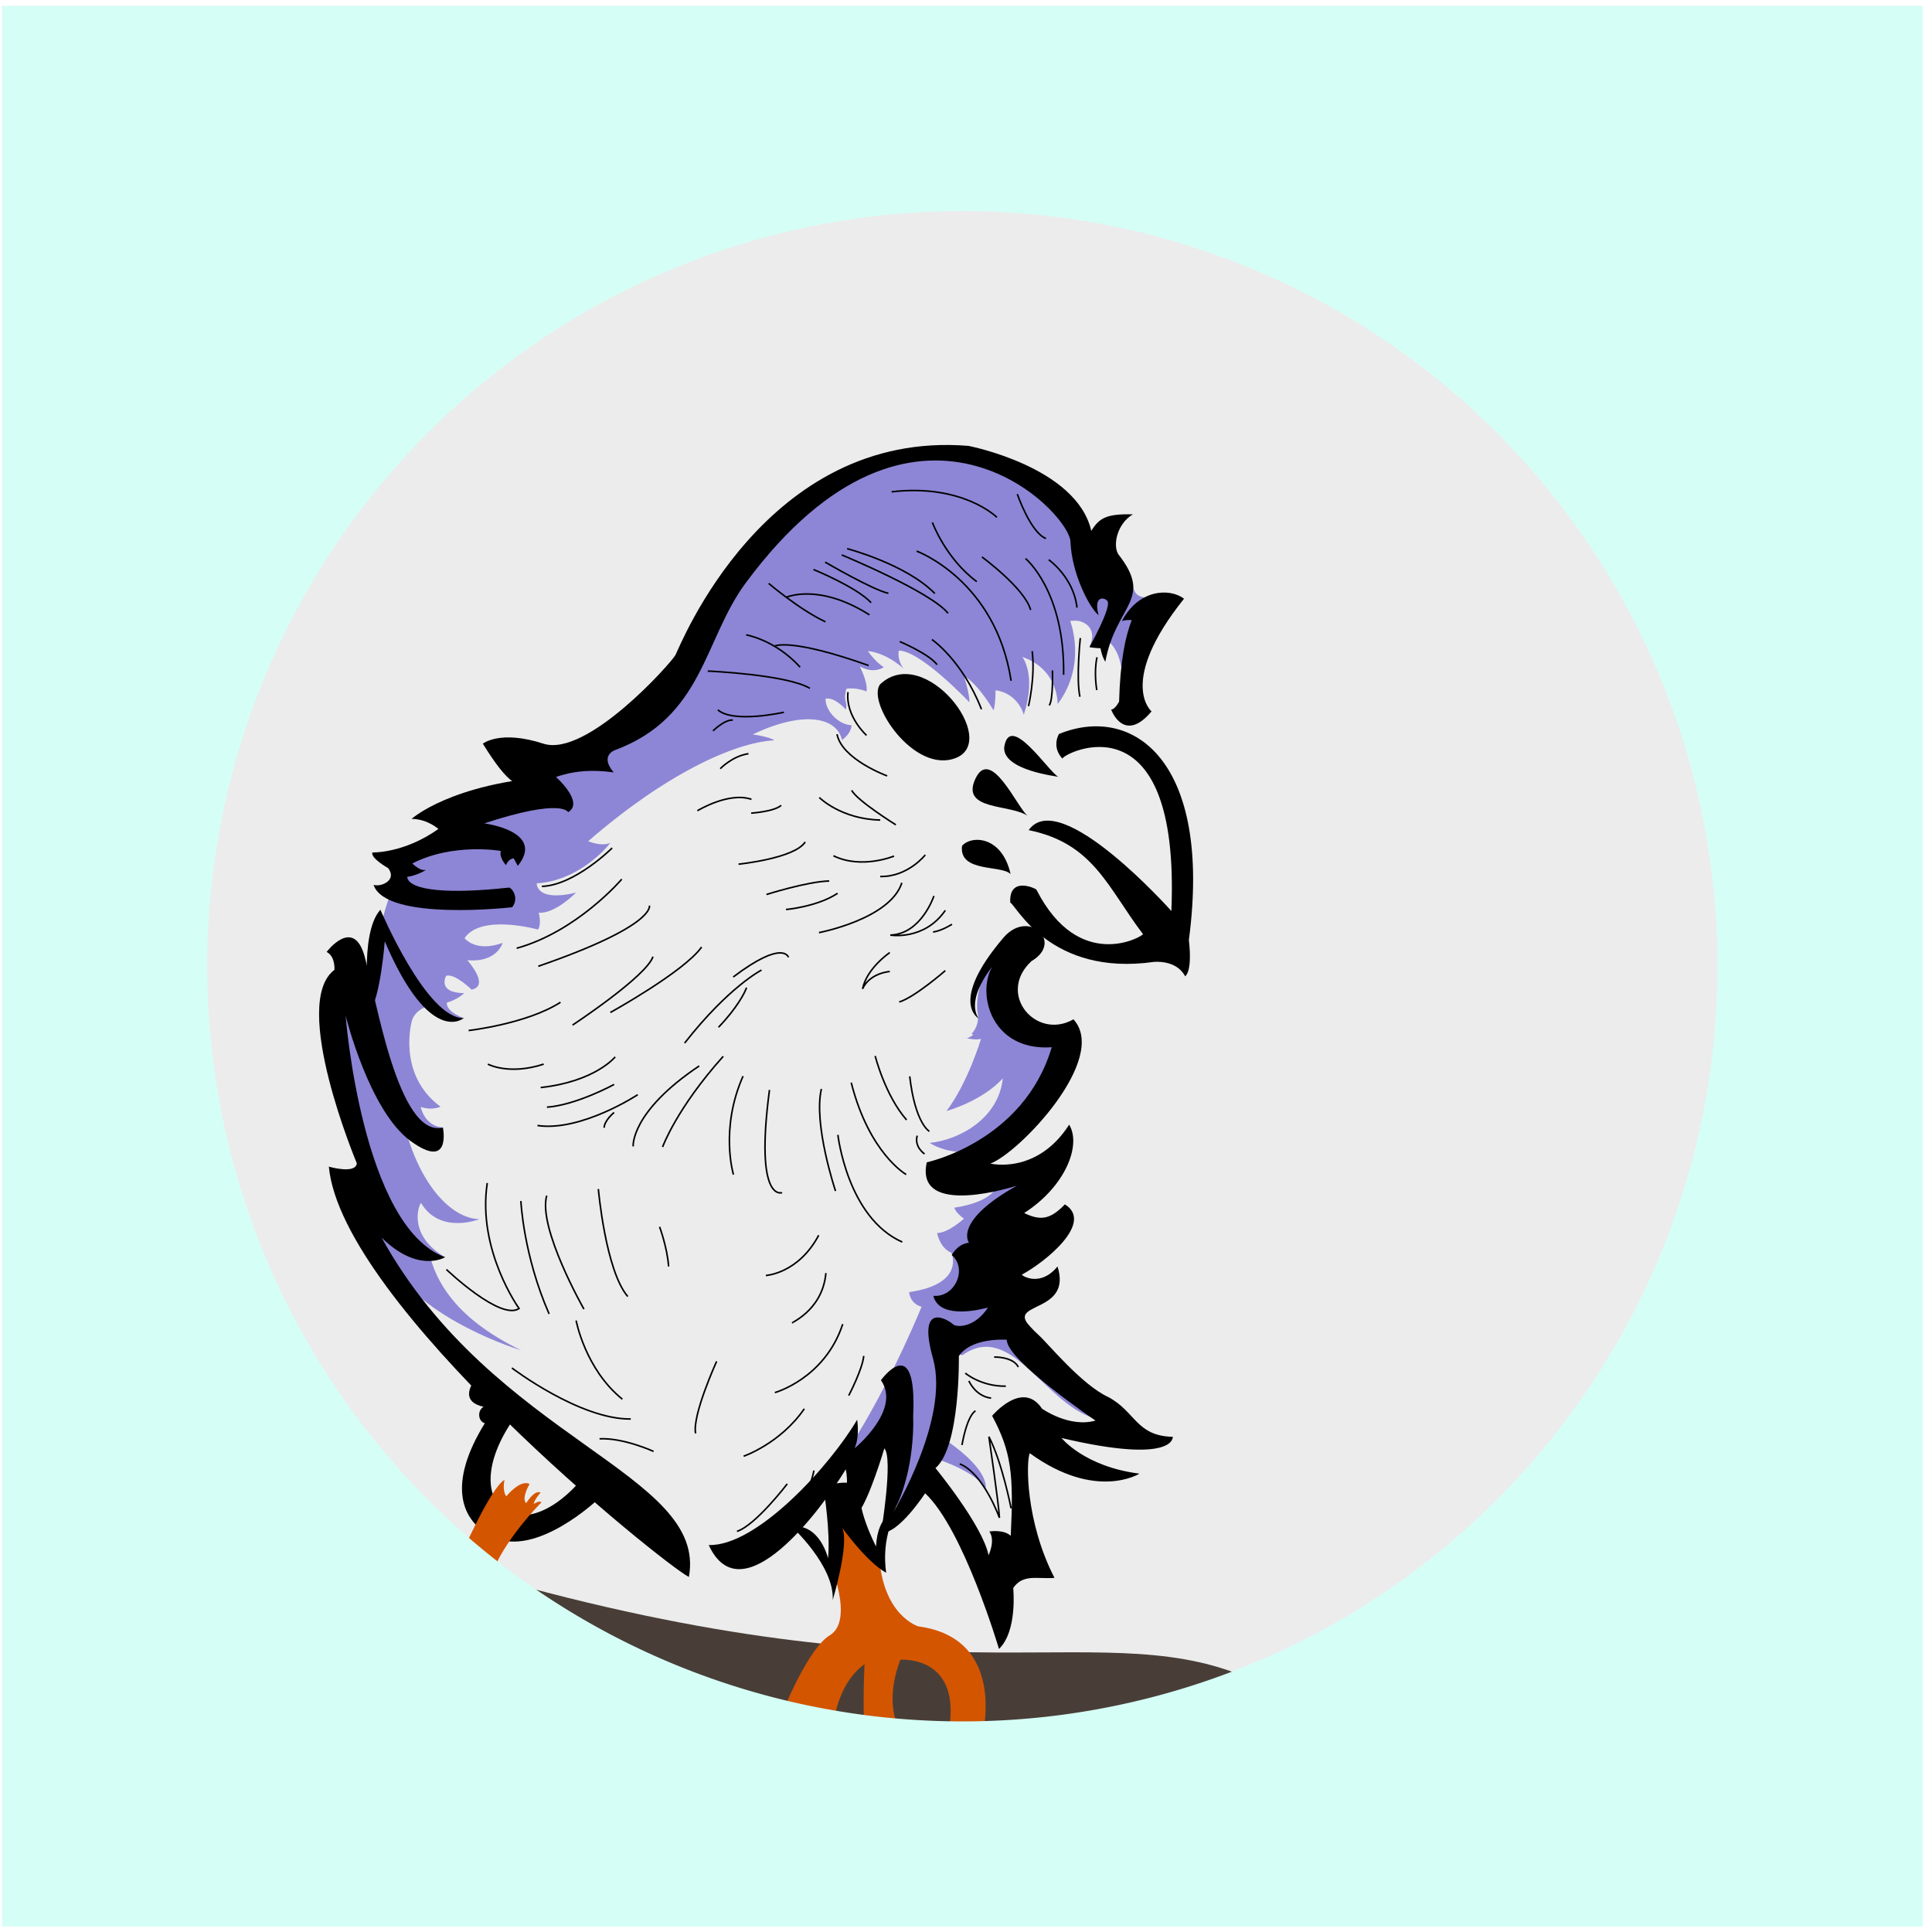 <?xml version="1.0" encoding="UTF-8" standalone="no"?>
<!-- Created with Inkscape (http://www.inkscape.org/) -->

<svg
   xmlns:dc="http://purl.org/dc/elements/1.1/"
   xmlns:cc="http://creativecommons.org/ns#"
   xmlns:rdf="http://www.w3.org/1999/02/22-rdf-syntax-ns#"
   xmlns:svg="http://www.w3.org/2000/svg"
   xmlns="http://www.w3.org/2000/svg"
   xmlns:sodipodi="http://sodipodi.sourceforge.net/DTD/sodipodi-0.dtd"
   xmlns:inkscape="http://www.inkscape.org/namespaces/inkscape"
   width="1066.8mm"
   height="1066.8mm"
   viewBox="0 0 1066.8 1066.8"
   version="1.1"
   id="svg8"
   inkscape:version="0.92.4 (5da689c313, 2019-01-14)"
   sodipodi:docname="electrobird.svg">
  <rect x="0" y="0" width="1066.8" height="1066.8" fill="#333333" stroke="none"/>
  <defs
     id="defs2" />
  <sodipodi:namedview
     id="base"
     pagecolor="#ffffff"
     bordercolor="#666666"
     borderopacity="1.0"
     inkscape:pageopacity="0.0"
     inkscape:pageshadow="2"
     inkscape:zoom="0.176786"
     inkscape:cx="119.26014"
     inkscape:cy="1811.6049"
     inkscape:document-units="mm"
     inkscape:current-layer="layer1"
     showgrid="false"
     inkscape:window-width="2560"
     inkscape:window-height="1377"
     inkscape:window-x="-8"
     inkscape:window-y="-8"
     inkscape:window-maximized="1"
     inkscape:snap-others="false"
     fit-margin-top="0"
     fit-margin-left="0"
     fit-margin-right="0"
     fit-margin-bottom="0" />
  <g
     inkscape:label="Layer 1"
     inkscape:groupmode="layer"
     id="layer1"
     transform="translate(1536.232,413.3)">
    <g
       id="g1032"
       transform="matrix(3.267,0,0,3.267,264.603,44.476)"
       inkscape:export-xdpi="96.000008"
       inkscape:export-ydpi="96.000008">
      <path
         inkscape:connector-curvature="0"
         style="opacity:1;fill:#ffffff;fill-opacity:1;stroke:none;stroke-width:0.265;stroke-linecap:butt;stroke-linejoin:bevel;stroke-miterlimit:4;stroke-dasharray:none;stroke-opacity:1;paint-order:fill markers stroke"
         d="m -551.222,-140.122 v 326.54 h 326.54 v -326.54 z m 163.27,34.872 A 128.398,128.398 0 0 1 -259.554,23.147 128.398,128.398 0 0 1 -387.952,151.546 128.398,128.398 0 0 1 -516.35,23.147 128.398,128.398 0 0 1 -387.952,-105.251 Z"
         id="path1593" />
      <path
         sodipodi:nodetypes="ccccc"
         inkscape:connector-curvature="0"
         style="opacity:1;fill:#ececec;fill-opacity:1;stroke:none;stroke-width:1.002;stroke-linecap:butt;stroke-linejoin:bevel;stroke-miterlimit:4;stroke-dasharray:none;stroke-opacity:1;paint-order:fill markers stroke"
         d="M -2078.744,-524.98 V 699.955 H -853.809 V -524.98 Z"
         transform="scale(0.265)"
         id="path1589" />
      <path
         inkscape:connector-curvature="0"
         id="path1573"
         d="m -385.363,34.885 c 0,0 -1.407,0.221 -1.601,-0.331 0,0 1.518,-1.435 0.911,-3.864 0,0 -0.662,-6.292 4.553,-9.797 l 1.325,0.911 -2.07,6.016 1.407,3.726 z"
         style="fill:#8d86d6;fill-opacity:1;stroke:none;stroke-width:0.265;stroke-linecap:butt;stroke-linejoin:miter;stroke-miterlimit:4;stroke-dasharray:none;stroke-opacity:1" />
      <path
         sodipodi:nodetypes="cccccccccccccc"
         inkscape:connector-curvature="0"
         id="path1567"
         transform="scale(0.265)"
         d="m -1447.715,112.121 c 0,0 -4.003,17.013 -15.678,21.35 0,0 5.837,1.333 9.006,0.332 0,0 -8.339,28.02 -22.016,46.033 0,0 22.236,-5.974 35.914,-20.777 -2.706,25.398 -27.369,39.09 -46.59,41.127 0,0 13.344,9.672 36.861,4.502 0,0 22.234,-10.706 35.279,-32.41 l 5.658,-2.652 7.67,-33.041 -1.475,-8.85 -13.627,1.01 -19.436,-8.156 c -2.617,-2.776 -6.315,-5.685 -11.568,-8.467 z"
         style="fill:#8d86d6;fill-opacity:1;stroke:none;stroke-width:1.002;stroke-linecap:butt;stroke-linejoin:miter;stroke-miterlimit:4;stroke-dasharray:none;stroke-opacity:1" />
      <path
         sodipodi:nodetypes="ccccccccsccccccccccccccccccc"
         inkscape:connector-curvature="0"
         id="path1571"
         d="m -382.556,59.806 c 0,0 -0.088,3.089 -7.37,4.192 0,0 0.221,0.883 1.633,1.853 0,0 -2.648,2.427 -4.545,2.427 0,0 0.441,2.515 2.427,3.354 0,0 2.399,5.255 -7.149,6.635 0,0 0.055,1.877 2.097,2.484 0,0 -4.564,11.246 -10.542,21.139 0,0 -2.484,4.084 -2.263,4.084 0.221,0 3.201,1.269 3.201,1.269 l 5.188,-6.237 0.993,7.672 -0.938,7.672 5.299,-7.617 2.263,-4.581 v 2.539 c 0,0 6.182,2.042 7.617,4.857 0,0 0.993,-2.87 -6.402,-8.058 l 0.11,-15.068 2.391,0.501 c 8.484,-5.985 13.944,8.84 23.06,10.895 l -13.915,-15.26 -2.097,-2.263 -9.172,6.909 c 0,0 3.434,-4.887 10.609,-6.266 l 2.151,-21.285 2.263,-3.201 z"
         style="fill:#8d86d6;fill-opacity:1;stroke:none;stroke-width:0.265;stroke-linecap:butt;stroke-linejoin:miter;stroke-miterlimit:4;stroke-dasharray:none;stroke-opacity:1" />
      <path
         sodipodi:nodetypes="ccccccccccccccccccccccccccccccccccccccccccccccccccccccccccccccccccccccccscccccccccc"
         inkscape:connector-curvature="0"
         id="path1085"
         d="m -393.97,-63.444 -4.815,0.411 -6.752,1.996 -6.341,4.11 -7.28,5.813 -4.228,5.402 -7.75,8.866 -3.523,8.279 -5.284,6.4 -7.398,5.695 -8.455,5.989 -5.636,3.934 -6.87,2.76 -4.815,4.051 -9.335,4.697 -1.174,3.112 c -2.099,2.25 -3.641,10.216 -3.641,10.216 l -0.528,3.523 -2.76,7.398 -2.114,-2.114 -1.175,1.937 -0.881,10.392 5.754,18.789 -1.409,4.169 4.462,10.275 c 5.989,10.451 22.781,15.442 22.781,15.442 -10.127,-4.894 -13.943,-10.631 -15.32,-15.58 l 2.471,-0.146 c -6.514,-3.851 -4.368,-9.03 -4.069,-9.169 3.229,5.402 9.861,2.733 9.861,2.733 -4.878,-0.107 -10.446,-6.191 -12.847,-16.648 1.409,3.347 6.677,1.161 6.677,1.161 -3.151,-0.249 -3.741,-3.479 -3.741,-3.48 1.155,0.382 2.271,0.372 3.347,-0.029 -7.457,-5.519 -4.842,-14.558 -4.842,-14.558 0.517,-1.552 1.868,-2.218 2.868,-2.505 1.523,2.413 5.906,2.07 5.906,2.07 -2.031,-0.709 -2.991,-1.778 -2.863,-2.613 1.909,-0.558 2.915,-1.597 2.915,-1.597 -4.645,-0.066 -3.052,-2.92 -3.052,-2.92 1.393,-0.531 4.313,2.322 4.313,2.322 3.185,-0.664 -0.73,-4.976 -0.73,-4.976 5.043,0.464 5.972,-2.92 5.972,-2.92 -4.578,1.659 -6.436,-0.796 -6.436,-0.796 2.787,-4.18 12.408,-1.459 12.408,-1.459 0.664,-0.863 0.133,-2.854 0.133,-2.854 2.72,0.265 6.303,-3.384 6.303,-3.384 -6.843,1.636 -6.638,-1.574 -6.638,-1.574 6.886,-0.404 11.783,-5.87 12.403,-6.84 -1.452,0.688 -3.708,-0.279 -3.708,-0.279 12.84,-11.161 24.553,-16.69 31.452,-17.053 -0.812,-0.617 -3.65,-0.995 -3.65,-0.995 8.613,-4.109 14.267,-2.901 15.092,0.956 1.723,-1.301 1.6,-2.519 1.6,-2.519 -2.085,-0.049 -4.42,-2.353 -4.383,-4.475 1.593,-0.332 3.417,1.825 3.417,1.825 0.142,-0.165 0.126,-0.903 0.038,-1.168 -0.32,-0.922 -0.059,-1.849 0.067,-2.332 1.659,-0.299 3.412,0.448 3.412,0.448 0.265,-1.526 -1.128,-4.214 -1.128,-4.214 2.433,1.324 4.033,0.119 4.033,0.119 -1.559,-1.028 -2.673,-2.74 -2.673,-2.74 3.351,0.398 6.005,2.953 6.005,2.953 -1.161,-1.626 -0.773,-3.03 -0.773,-3.03 3.733,0.062 11.919,8.743 11.919,8.743 0.047,-1.501 -0.937,-4.494 -0.937,-4.494 2.581,1.572 5.005,5.84 5.005,5.84 0.352,-0.751 0.352,-3.378 0.352,-3.378 3.871,0.54 4.777,4.14 4.777,4.14 2.183,-6.774 -0.249,-9.771 -0.249,-9.771 6.185,2.136 5.959,7.976 5.959,7.976 5.046,-6.678 2.128,-14.06 2.128,-14.06 0.497,-0.029 0.945,-0.077 1.338,-0.012 1.459,0.242 3.24,1.582 1.918,4.427 1.776,-0.598 4.738,-9.147 5.207,-5.238 0.759,-2.211 -0.769,-5.487 0.439,-6.485 l -3.29,-0.177 -3.464,-6.928 -3.17,-5.108 -5.284,-3.993 -6.282,-3.347 -5.519,-1.233 z"
         style="fill:#8d86d6;fill-opacity:1;stroke:none;stroke-width:0.265;stroke-linecap:butt;stroke-linejoin:miter;stroke-miterlimit:4;stroke-dasharray:none;stroke-opacity:1" />
      <path
         sodipodi:nodetypes="cccccc"
         inkscape:connector-curvature="0"
         id="path1114"
         d="m -364.775,-32.203 c 0,0 4.044,0.856 3.27,10.694 l 7.183,-15.406 -0.468,-2.715 c 0,0 -5.004,2.017 -4.942,-1.977 0,0 -4.42,9.029 -5.044,9.404 z"
         style="fill:#8d86d6;fill-opacity:1;stroke:none;stroke-width:0.265;stroke-linecap:butt;stroke-linejoin:miter;stroke-miterlimit:4;stroke-dasharray:none;stroke-opacity:1" />
      <path
         sodipodi:nodetypes="ccccc"
         inkscape:connector-curvature="0"
         id="path1072"
         d="m -465.817,127.151 c 76.871,21.323 101.489,5.111 126.777,16.891 l -2.627,12.762 -122.178,9.947 z"
         style="fill:#483e37;stroke:none;stroke-width:0.265;stroke-linecap:butt;stroke-linejoin:miter;stroke-miterlimit:4;stroke-dasharray:none;stroke-opacity:1" />
      <path
         sodipodi:nodetypes="csccccccccccccc"
         inkscape:connector-curvature="0"
         id="path1061"
         d="m -411,123.912 c 0,0 4.248,9.856 0.002,12.378 -4.247,2.521 -10.55,18.115 -10.086,20.636 l 10.484,0.929 c 0,0 -1.261,-11.811 5.507,-16.721 0,0 -0.73,12.873 0.929,18.181 l 8.759,-2.455 c 0,0 -8.029,-4.777 -3.649,-16.456 0,0 11.081,-0.929 7.963,13.204 l 5.773,0.398 c -0.045,0.045 4.821,-17.163 -10.683,-19.243 0,0 -6.105,-1.792 -6.635,-12.143 l -5.972,-7.365 -1.526,6.304 z"
         style="fill:#d45500;fill-opacity:1;stroke:none;stroke-width:0.265;stroke-linecap:butt;stroke-linejoin:miter;stroke-miterlimit:4;stroke-dasharray:none;stroke-opacity:1" />
      <path
         sodipodi:nodetypes="cccccscscccc"
         inkscape:connector-curvature="0"
         id="path826"
         d="m -434.788,126.415 c -4.684,-2.46 -58.7,-46.121 -60.851,-69.354 0,0 4.536,1.323 4.725,-0.567 0,0 -11.339,-27.025 -3.78,-32.695 0,0 0.189,-2.268 -1.323,-3.024 0,0 4.536,-6.048 6.426,0.756 1.89,6.804 5.67,30.805 13.229,28.915 0,0 1.512,7.371 -5.481,2.268 -6.993,-5.103 -10.961,-21.167 -10.961,-21.167 0,0 2.747,35.656 16.82,40.821 0,0 -4.53,2.807 -10.734,-3.308 18.922,34.235 55.16,39.804 51.931,57.354 z"
         style="fill:#000000;stroke:none;stroke-width:0.265;stroke-linecap:butt;stroke-linejoin:miter;stroke-miterlimit:4;stroke-dasharray:none;stroke-opacity:1" />
      <path
         sodipodi:nodetypes="cccccccccccccccccc"
         inkscape:connector-curvature="0"
         id="path828"
         d="m -464.646,13.216 c 0,0 -21.356,2.457 -23.435,-3.78 1.308,0.409 4.029,-0.82 2.457,-2.835 0,0 -3.024,-1.701 -2.646,-2.646 0,0 5.292,0.189 11.15,-3.969 0,0 -1.89,-1.701 -4.536,-1.701 0,0 6.693,-6.078 24.269,-7.212 0,0 5.024,4.377 2.189,6.078 0,0 -0.945,-2.457 -14.174,1.89 0,0 10.394,1.323 5.67,7.182 0,0 -0.438,-0.805 -0.705,-1.273 0,0 -0.885,0.05 -1.286,1.153 0,0 -1.203,-1.236 -0.885,-2.405 0,0 -8.085,-1.42 -14.95,2.121 0,0 1.382,1.382 2.234,1.064 0.208,0.031 -1.563,1.008 -3.111,1.201 0.268,2.356 7.163,2.923 17.197,1.81 0.447,0 1.811,1.664 0.562,3.321 z"
         style="fill:#000000;stroke:none;stroke-width:0.265;stroke-linecap:butt;stroke-linejoin:miter;stroke-miterlimit:4;stroke-dasharray:none;stroke-opacity:1" />
      <path
         inkscape:connector-curvature="0"
         id="path830"
         d="m -488.794,30.943 c 0,0 -1.804,-13.297 1.871,-17.306 0,0 7.818,18.508 14.098,18.308 0,0 -5.679,5.011 -13.363,-12.963 0,0 -0.735,9.622 -2.606,11.96 z"
         style="fill:#000000;stroke:none;stroke-width:0.265;stroke-linecap:butt;stroke-linejoin:miter;stroke-miterlimit:4;stroke-dasharray:none;stroke-opacity:1" />
      <path
         sodipodi:nodetypes="ccsscccccccsczscc"
         inkscape:connector-curvature="0"
         id="path832"
         d="m -447.495,-9.572 c -14.62,-2.063 -13.391,9.277 -22.118,-4.858 0,0 2.894,-2.377 10.232,0 7.338,2.377 21.601,-13.643 22.324,-14.986 0.723,-1.344 15.09,-38.137 49.506,-35.347 0,0 18.293,3.514 20.774,14.366 1.363,-2.18 2.549,-2.898 7.028,-2.791 -2.664,1.582 -3.411,5.168 -2.48,6.718 6.096,7.741 -0.419,8.552 -2.17,18.19 0,0 -0.504,-0.657 -0.827,-2.274 0,0 -1.435,-0.059 -1.86,-0.207 0,0 3.539,-6.304 3.101,-7.648 -0.219,-0.671 -2.548,-1.396 -1.55,2.274 -1.679,-1.403 -4.57,-7.203 -4.754,-12.402 -0.184,-5.199 -26.157,-31.828 -54.88,6.925 -7.145,9.64 -7.131,22.738 -22.221,28.319 0,0 -2.48,0.93 -0.103,3.721 z"
         style="fill:#000000;stroke:none;stroke-width:0.265;stroke-linecap:butt;stroke-linejoin:miter;stroke-miterlimit:4;stroke-dasharray:none;stroke-opacity:1" />
      <path
         sodipodi:nodetypes="ccccccc"
         inkscape:connector-curvature="0"
         id="path834"
         transform="scale(0.265)"
         d="m -1364.525,-132.68 c 2.222,-0.7 4.364,-0.772 6.295,-0.545 -4.28,10.604 -7.425,26.984 -8.088,51.932 0,0 -2.539,5.078 -5.078,5.078 0,0 8.008,22.266 25.781,1.172 0,0 -22.07,-18.359 20.703,-71.875 -9.275,-6.998 -28.99,-5.983 -39.613,14.238 z"
         style="fill:#000000;stroke:none;stroke-width:1.002;stroke-linecap:butt;stroke-linejoin:miter;stroke-miterlimit:4;stroke-dasharray:none;stroke-opacity:1" />
      <path
         sodipodi:nodetypes="ccccccccccc"
         inkscape:connector-curvature="0"
         id="path836"
         d="m -371.656,-11.898 c 0.077,-0.886 19.97,-11.156 18.417,25.752 0,0 -18.839,-21.161 -24.116,-13.668 10.962,2.219 13.348,9.709 19.314,17.573 -0.102,0.441 -10.828,6.571 -17.995,-7.493 0.013,-0.172 -4.696,-2.426 -4.433,2.164 1.034,0.494 6.756,12.502 24.275,10.026 0,0 3.8,-0.422 5.277,2.427 0,0 1.266,-0.633 0.633,-6.121 4.002,-30.315 -9.438,-39.926 -21.953,-34.829 0,0 -1.319,2.111 0.58,4.169 z"
         style="fill:#000000;stroke:none;stroke-width:0.265;stroke-linecap:butt;stroke-linejoin:miter;stroke-miterlimit:4;stroke-dasharray:none;stroke-opacity:1" />
      <path
         sodipodi:nodetypes="ccc"
         inkscape:connector-curvature="0"
         id="path822"
         d="m -380.414,7.626 c -1.438,-1.602 -8.76,-0.203 -8.209,-4.776 1.583,-1.847 6.777,-1.709 8.209,4.776 z"
         style="fill:#000000;stroke:none;stroke-width:0.265;stroke-linecap:butt;stroke-linejoin:miter;stroke-miterlimit:4;stroke-dasharray:none;stroke-opacity:1" />
      <path
         sodipodi:nodetypes="csc"
         inkscape:connector-curvature="0"
         id="path824"
         d="m -377.541,-2.225 c -1.812,-1.524 -6.267,-11.833 -8.844,-6.232 -2.48,5.39 5.962,4.202 8.844,6.232 z"
         style="fill:#000000;stroke:none;stroke-width:0.265;stroke-linecap:butt;stroke-linejoin:round;stroke-miterlimit:4;stroke-dasharray:none;stroke-opacity:1" />
      <path
         sodipodi:nodetypes="ccc"
         inkscape:connector-curvature="0"
         id="path827"
         d="m -372.354,-8.83 c -0.169,-0.078 -9.366,-1.082 -9.142,-4.963 0.894,-6.129 7.488,4.105 9.142,4.963 z"
         style="fill:#000000;stroke:none;stroke-width:0.265;stroke-linecap:round;stroke-linejoin:round;stroke-miterlimit:4;stroke-dasharray:none;stroke-opacity:1" />
      <path
         sodipodi:nodetypes="csc"
         inkscape:connector-curvature="0"
         id="path831"
         d="m -402.448,-24.483 c -2.405,3.02 5.737,15.305 12.823,12.454 7.406,-2.98 -5.318,-19.436 -12.823,-12.454 z"
         style="fill:#000000;stroke:none;stroke-width:0.265;stroke-linecap:butt;stroke-linejoin:miter;stroke-miterlimit:4;stroke-dasharray:none;stroke-opacity:1" />
      <path
         sodipodi:nodetypes="sccccccccccccccccccccccccccccccccscccccccccsccccccccccc"
         inkscape:connector-curvature="0"
         id="path883"
         transform="scale(0.265)"
         d="m -1426.111,61.922 c -4.444,0.007 -9.479,2.101 -13.99,7.395 -34.887,40.931 -15.916,51.41 -15.916,51.41 -9.347,-15.031 13.895,-39.031 13.895,-39.031 -17.43,13.529 -10.399,60.501 32.842,57.473 -17.937,60.378 -79.703,73.389 -79.703,73.389 -7.958,36.252 57.473,14.904 57.473,14.904 -40.926,22.863 -30.568,36.379 -30.568,36.379 -7.379,0.738 -10.987,7.849 -10.987,7.849 10.265,8.747 2.059,27.255 -11.749,26.003 4.168,16.673 34.863,7.453 34.863,7.453 -8.463,13.137 -20.208,12.806 -22.352,10.662 -2.144,-2.144 -23.402,-16.255 -12.684,21.973 10.718,38.228 -25.188,97.713 -25.188,97.713 14.291,-26.795 12.506,-60.914 12.506,-60.914 2.679,-55.377 -20.543,-23.045 -20.543,-23.045 13.219,18.935 -16.793,43.408 -16.793,43.408 3.394,-7.681 1.607,-18.221 1.607,-18.221 -16.913,28.856 -63.819,80.879 -94.656,79.924 20.981,45.687 71.817,-22.443 87.408,-48.303 3.284,15.284 -4.674,38.021 -4.674,38.021 6.947,-2.147 12.586,-10.254 12.586,-10.254 7.029,-8.435 16.693,-41.121 16.693,-41.121 5.799,6.326 -2.107,53.775 -2.107,53.775 10.895,1.406 28.117,-25.131 28.117,-25.131 24.602,23.021 47.096,99.289 47.096,99.289 11.95,-11.423 9.084,-38.857 9.084,-38.857 6.255,-9.168 15.425,-5.618 26.33,-6.461 -18.558,-35.974 -18.14,-74.487 -15.768,-79.527 42.2,30.621 69.959,13.047 69.959,13.047 -35.166,-4.473 -49.705,-22.74 -49.705,-22.74 72.941,17.148 70.953,-0.744 70.953,-0.744 -23.384,-0.565 -23.695,-16.084 -41.071,-25.328 -17.109,-7.914 -38.57,-34.247 -44.172,-39.289 -4.467,-4.02 -7.332,-7.58 -7.332,-7.58 -10.516,-13.475 28.278,-7.422 19.061,-36.467 -10.943,13.403 -22.721,5.934 -22.721,5.211 15.416,-8.362 46.069,-33.331 27.41,-44.814 -9.505,9.967 -15.872,10.397 -25.951,5.523 26.275,-16.851 36.658,-43.336 28.686,-56.346 -20.615,32.109 -50.234,24.801 -50.234,24.801 18.498,-6.881 75.799,-67.015 52.977,-91.992 -23.83,13.635 -49.273,-16.211 -26.776,-37.13 14.951,-8.711 7.451,-22.326 -3.906,-22.307 z m -15.447,263.725 c 2.214,-0.024 3.606,0.088 3.606,0.088 -0.253,13.137 56.588,51.535 56.588,51.535 -16.673,4.8 -34.105,-7.578 -34.105,-7.578 -12.436,-18.693 -31.83,4.547 -31.83,4.547 12.276,23.029 13.812,37.162 11.873,76.545 -4.547,-4.295 -13.643,-2.777 -13.643,-2.777 4.042,5.81 -0.504,15.156 -0.504,15.156 -3.789,-18.947 -33.853,-55.578 -33.853,-55.578 15.915,-13.642 14.906,-71.492 14.906,-71.492 6.253,-9.095 20.32,-10.374 26.963,-10.445 z"
         style="fill:#000000;stroke:none;stroke-width:1.002;stroke-linecap:butt;stroke-linejoin:miter;stroke-miterlimit:4;stroke-dasharray:none;stroke-opacity:1" />
      <path
         sodipodi:nodetypes="ccccccsc"
         inkscape:connector-curvature="0"
         id="path889"
         d="m -469.272,100.421 c -1.079,-0.245 -1.376,-2.042 -0.223,-2.78 -3.473,-0.729 -2.573,-3.153 -1.401,-4.629 l 6.698,6.394 c -10.182,14.378 0.524,22.915 11.062,10.758 l 2.791,3.298 c 0,0 -10.204,9.602 -17.38,6.267 -5.855,-2.722 -7.813,-9.176 -1.548,-19.308 z"
         style="fill:#000000;stroke:none;stroke-width:0.265;stroke-linecap:butt;stroke-linejoin:miter;stroke-miterlimit:4;stroke-dasharray:none;stroke-opacity:1" />
      <path
         inkscape:connector-curvature="0"
         id="path891"
         d="m -473.267,122.691 c 0,0 4.952,-11.338 7.32,-12.702 0,0 -0.431,1.722 0.287,2.799 0,0 2.368,-2.942 3.947,-2.081 0,0 -1.435,2.368 -0.574,3.229 0,0 1.363,-2.296 2.44,-1.794 0,0 -1.148,1.292 -1.148,1.938 0,0 0.861,-0.646 1.292,-0.287 0,0 -8.396,8.396 -8.827,14.424 0,0 -4.593,-3.014 -4.736,-5.526 z"
         style="fill:#d45500;stroke:none;stroke-width:0.265;stroke-linecap:butt;stroke-linejoin:miter;stroke-miterlimit:4;stroke-dasharray:none;stroke-opacity:1" />
      <path
         sodipodi:nodetypes="cccccccccc"
         inkscape:connector-curvature="0"
         id="path893"
         d="m -417.437,117.883 c 0,0 7.248,6.602 6.961,12.415 0,0 2.86,-9.469 1.61,-12.198 0,0 4.06,5.739 7.432,7.605 0,0 -1.075,-5.678 1.867,-10.481 0,0 -3.302,0.291 -3.589,6.032 0,0 -3.732,-7.104 -2.512,-10.477 0,0 -4.808,-1.148 -6.315,1.005 0,0 1.148,6.961 0.718,11.482 0,0 -1.363,-5.956 -6.171,-5.382 z"
         style="fill:#000000;stroke:none;stroke-width:0.265;stroke-linecap:butt;stroke-linejoin:miter;stroke-miterlimit:4;stroke-dasharray:none;stroke-opacity:1" />
      <path
         inkscape:connector-curvature="0"
         id="path895"
         d="m -430.098,89.968 c 0,0 -4.161,9.134 -3.552,12.178"
         style="fill:none;stroke:#000000;stroke-width:0.265;stroke-linecap:butt;stroke-linejoin:miter;stroke-miterlimit:4;stroke-dasharray:none;stroke-opacity:1" />
      <path
         inkscape:connector-curvature="0"
         id="path897"
         d="m -440.754,105.191 c 0,0 -5.074,-2.334 -9.134,-2.131"
         style="fill:none;stroke:#000000;stroke-width:0.265;stroke-linecap:butt;stroke-linejoin:miter;stroke-miterlimit:4;stroke-dasharray:none;stroke-opacity:1" />
      <path
         inkscape:connector-curvature="0"
         id="path899"
         d="m -464.705,91.085 c 0,0 11.468,8.728 20.094,8.626"
         style="fill:none;stroke:#000000;stroke-width:0.265;stroke-linecap:butt;stroke-linejoin:miter;stroke-miterlimit:4;stroke-dasharray:none;stroke-opacity:1" />
      <path
         inkscape:connector-curvature="0"
         id="path901"
         d="m -453.846,83.067 c 0,0 1.522,8.22 7.814,13.295"
         style="fill:none;stroke:#000000;stroke-width:0.265;stroke-linecap:butt;stroke-linejoin:miter;stroke-miterlimit:4;stroke-dasharray:none;stroke-opacity:1" />
      <path
         inkscape:connector-curvature="0"
         id="path903"
         d="m -452.526,81.139 c 0,0 -7.814,-13.701 -6.292,-19.181"
         style="fill:none;stroke:#000000;stroke-width:0.265;stroke-linecap:butt;stroke-linejoin:miter;stroke-miterlimit:4;stroke-dasharray:none;stroke-opacity:1" />
      <path
         inkscape:connector-curvature="0"
         id="path905"
         d="m -463.182,62.872 c 0,0 0.406,9.134 4.77,19.079"
         style="fill:none;stroke:#000000;stroke-width:0.265;stroke-linecap:butt;stroke-linejoin:miter;stroke-miterlimit:4;stroke-dasharray:none;stroke-opacity:1" />
      <path
         inkscape:connector-curvature="0"
         id="path907"
         d="m -475.767,74.441 c 0,0 9.134,8.728 12.28,6.597 0,0 -7.104,-9.844 -5.379,-21.211"
         style="fill:none;stroke:#000000;stroke-width:0.265;stroke-linecap:butt;stroke-linejoin:miter;stroke-miterlimit:4;stroke-dasharray:none;stroke-opacity:1" />
      <path
         inkscape:connector-curvature="0"
         id="path909"
         d="m -450.091,60.842 c 0,0 1.218,13.802 4.973,18.166"
         style="fill:none;stroke:#000000;stroke-width:0.265;stroke-linecap:butt;stroke-linejoin:miter;stroke-miterlimit:4;stroke-dasharray:none;stroke-opacity:1" />
      <path
         inkscape:connector-curvature="0"
         id="path911"
         d="m -439.739,67.236 c 0,0 1.319,3.552 1.522,6.698"
         style="fill:none;stroke:#000000;stroke-width:0.265;stroke-linecap:butt;stroke-linejoin:miter;stroke-miterlimit:4;stroke-dasharray:none;stroke-opacity:1" />
      <path
         inkscape:connector-curvature="0"
         id="path913"
         d="m -421.776,75.456 c 0,0 5.48,-0.304 8.931,-6.8"
         style="fill:none;stroke:#000000;stroke-width:0.265;stroke-linecap:butt;stroke-linejoin:miter;stroke-miterlimit:4;stroke-dasharray:none;stroke-opacity:1" />
      <path
         sodipodi:nodetypes="cc"
         inkscape:connector-curvature="0"
         id="path915"
         d="m -417.209,83.473 c -0.795,0.079 4.978,-1.848 5.582,-8.423"
         style="fill:none;stroke:#000000;stroke-width:0.265;stroke-linecap:butt;stroke-linejoin:miter;stroke-miterlimit:4;stroke-dasharray:none;stroke-opacity:1" />
      <path
         inkscape:connector-curvature="0"
         id="path917"
         d="m -420.254,95.246 c 0,0 8.423,-2.334 11.468,-11.569"
         style="fill:none;stroke:#000000;stroke-width:0.265;stroke-linecap:butt;stroke-linejoin:miter;stroke-miterlimit:4;stroke-dasharray:none;stroke-opacity:1" />
      <path
         inkscape:connector-curvature="0"
         id="path919"
         d="m -425.531,106.003 c 0,0 6.191,-2.131 10.25,-8.017"
         style="fill:none;stroke:#000000;stroke-width:0.265;stroke-linecap:butt;stroke-linejoin:miter;stroke-miterlimit:4;stroke-dasharray:none;stroke-opacity:1" />
      <path
         inkscape:connector-curvature="0"
         id="path921"
         d="m -407.771,95.753 c 0,0 2.334,-4.465 2.537,-6.698"
         style="fill:none;stroke:#000000;stroke-width:0.265;stroke-linecap:butt;stroke-linejoin:miter;stroke-miterlimit:4;stroke-dasharray:none;stroke-opacity:1" />
      <path
         inkscape:connector-curvature="0"
         id="path925"
         d="m -419.036,61.451 c 0,0 -4.668,1.827 -2.131,-17.354"
         style="fill:none;stroke:#000000;stroke-width:0.265;stroke-linecap:butt;stroke-linejoin:miter;stroke-miterlimit:4;stroke-dasharray:none;stroke-opacity:1" />
      <path
         inkscape:connector-curvature="0"
         id="path927"
         d="m -427.256,58.406 c 0,0 -2.334,-7.713 1.624,-16.644"
         style="fill:none;stroke:#000000;stroke-width:0.265;stroke-linecap:butt;stroke-linejoin:miter;stroke-miterlimit:4;stroke-dasharray:none;stroke-opacity:1" />
      <path
         inkscape:connector-curvature="0"
         id="path929"
         d="m -439.232,53.738 c 0,0 2.334,-6.495 10.25,-15.324"
         style="fill:none;stroke:#000000;stroke-width:0.265;stroke-linecap:butt;stroke-linejoin:miter;stroke-miterlimit:4;stroke-dasharray:none;stroke-opacity:1" />
      <path
         inkscape:connector-curvature="0"
         id="path931"
         d="m -444.204,53.636 c 0,0 -0.507,-5.785 11.163,-13.599"
         style="fill:none;stroke:#000000;stroke-width:0.265;stroke-linecap:butt;stroke-linejoin:miter;stroke-miterlimit:4;stroke-dasharray:none;stroke-opacity:1" />
      <path
         inkscape:connector-curvature="0"
         id="path933"
         d="m -447.249,38.515 c 0,0 -3.349,4.161 -12.584,5.176"
         style="fill:none;stroke:#000000;stroke-width:0.265;stroke-linecap:butt;stroke-linejoin:miter;stroke-miterlimit:4;stroke-dasharray:none;stroke-opacity:1" />
      <path
         inkscape:connector-curvature="0"
         id="path935"
         d="m -468.764,39.733 c 0,0 3.552,1.928 9.438,0"
         style="fill:none;stroke:#000000;stroke-width:0.265;stroke-linecap:butt;stroke-linejoin:miter;stroke-miterlimit:4;stroke-dasharray:none;stroke-opacity:1" />
      <path
         inkscape:connector-curvature="0"
         id="path937"
         d="m -472.012,34.05 c 0,0 9.844,-1.116 15.527,-4.77"
         style="fill:none;stroke:#000000;stroke-width:0.265;stroke-linecap:butt;stroke-linejoin:miter;stroke-miterlimit:4;stroke-dasharray:none;stroke-opacity:1" />
      <path
         inkscape:connector-curvature="0"
         id="path939"
         d="m -454.455,33.136 c 0,0 12.483,-8.22 13.599,-11.569"
         style="fill:none;stroke:#000000;stroke-width:0.265;stroke-linecap:butt;stroke-linejoin:miter;stroke-miterlimit:4;stroke-dasharray:none;stroke-opacity:1" />
      <path
         inkscape:connector-curvature="0"
         id="path941"
         d="m -448.061,31.005 c 0,0 12.483,-6.901 15.426,-11.062"
         style="fill:none;stroke:#000000;stroke-width:0.265;stroke-linecap:butt;stroke-linejoin:miter;stroke-miterlimit:4;stroke-dasharray:none;stroke-opacity:1" />
      <path
         inkscape:connector-curvature="0"
         id="path943"
         d="m -441.464,12.941 c 0,0 1.218,3.349 -18.775,10.25"
         style="fill:none;stroke:#000000;stroke-width:0.265;stroke-linecap:butt;stroke-linejoin:miter;stroke-miterlimit:4;stroke-dasharray:none;stroke-opacity:1" />
      <path
         inkscape:connector-curvature="0"
         id="path945"
         d="m -446.133,8.475 c 0,0 -7.51,8.829 -17.76,11.671"
         style="fill:none;stroke:#000000;stroke-width:0.265;stroke-linecap:butt;stroke-linejoin:miter;stroke-miterlimit:4;stroke-dasharray:none;stroke-opacity:1" />
      <path
         inkscape:connector-curvature="0"
         id="path947"
         d="m -447.756,3.198 c 0,0 -6.297,6.293 -11.874,6.495"
         style="fill:none;stroke:#000000;stroke-width:0.265;stroke-linecap:butt;stroke-linejoin:miter;stroke-miterlimit:4;stroke-dasharray:none;stroke-opacity:1" />
      <path
         inkscape:connector-curvature="0"
         id="path949"
         d="m -433.345,-3.094 c 0,0 5.277,-3.248 9.134,-1.928"
         style="fill:none;stroke:#000000;stroke-width:0.265;stroke-linecap:butt;stroke-linejoin:miter;stroke-miterlimit:4;stroke-dasharray:none;stroke-opacity:1" />
      <path
         inkscape:connector-curvature="0"
         id="path951"
         d="m -429.489,-10.198 c 0,0 2.03,-2.131 4.77,-2.537"
         style="fill:none;stroke:#000000;stroke-width:0.265;stroke-linecap:butt;stroke-linejoin:miter;stroke-miterlimit:4;stroke-dasharray:none;stroke-opacity:1" />
      <path
         inkscape:connector-curvature="0"
         id="path953"
         d="m -418.731,-19.738 c 0,0 -8.525,1.928 -11.163,-0.406"
         style="fill:none;stroke:#000000;stroke-width:0.265;stroke-linecap:butt;stroke-linejoin:miter;stroke-miterlimit:4;stroke-dasharray:none;stroke-opacity:1" />
      <path
         inkscape:connector-curvature="0"
         id="path955"
         d="m -430.707,-16.592 c 0,0 1.928,-1.928 3.349,-1.827"
         style="fill:none;stroke:#000000;stroke-width:0.265;stroke-linecap:butt;stroke-linejoin:miter;stroke-miterlimit:4;stroke-dasharray:none;stroke-opacity:1" />
      <path
         inkscape:connector-curvature="0"
         id="path957"
         d="m -424.262,-2.688 c 0,0 3.907,-0.254 5.074,-1.319"
         style="fill:none;stroke:#000000;stroke-width:0.265;stroke-linecap:butt;stroke-linejoin:miter;stroke-miterlimit:4;stroke-dasharray:none;stroke-opacity:1" />
      <path
         inkscape:connector-curvature="0"
         id="path959"
         d="m -426.394,5.938 c 0,0 9.489,-0.964 11.265,-3.755"
         style="fill:none;stroke:#000000;stroke-width:0.265;stroke-linecap:butt;stroke-linejoin:miter;stroke-miterlimit:4;stroke-dasharray:none;stroke-opacity:1" />
      <path
         inkscape:connector-curvature="0"
         id="path961"
         d="m -421.675,11.063 c 0,0 6.85,-2.182 10.605,-2.283"
         style="fill:none;stroke:#000000;stroke-width:0.265;stroke-linecap:butt;stroke-linejoin:miter;stroke-miterlimit:4;stroke-dasharray:none;stroke-opacity:1" />
      <path
         inkscape:connector-curvature="0"
         id="path963"
         d="m -418.376,13.6 c 0,0 5.277,-0.457 8.728,-2.74"
         style="fill:none;stroke:#000000;stroke-width:0.265;stroke-linecap:butt;stroke-linejoin:miter;stroke-miterlimit:4;stroke-dasharray:none;stroke-opacity:1" />
      <path
         inkscape:connector-curvature="0"
         id="path965"
         d="m -412.795,17.507 c 0,0 12.026,-2.283 14.005,-8.423"
         style="fill:none;stroke:#000000;stroke-width:0.265;stroke-linecap:butt;stroke-linejoin:miter;stroke-miterlimit:4;stroke-dasharray:none;stroke-opacity:1" />
      <path
         inkscape:connector-curvature="0"
         id="path967"
         d="m -394.832,4.365 c 0,0 -2.943,3.755 -7.611,3.653"
         style="fill:none;stroke:#000000;stroke-width:0.265;stroke-linecap:butt;stroke-linejoin:miter;stroke-miterlimit:4;stroke-dasharray:none;stroke-opacity:1" />
      <path
         inkscape:connector-curvature="0"
         id="path969"
         d="m -400.109,4.568 c 0,0 -5.48,2.283 -10.25,-0.051"
         style="fill:none;stroke:#000000;stroke-width:0.265;stroke-linecap:butt;stroke-linejoin:miter;stroke-miterlimit:4;stroke-dasharray:none;stroke-opacity:1" />
      <path
         inkscape:connector-curvature="0"
         id="path971"
         d="m -412.744,-5.327 c 0,0 3.654,3.653 10.301,3.806"
         style="fill:none;stroke:#000000;stroke-width:0.265;stroke-linecap:butt;stroke-linejoin:miter;stroke-miterlimit:4;stroke-dasharray:none;stroke-opacity:1" />
      <path
         inkscape:connector-curvature="0"
         id="path973"
         d="m -399.804,-0.709 c 0,0 -6.597,-4.11 -7.459,-5.835"
         style="fill:none;stroke:#000000;stroke-width:0.265;stroke-linecap:butt;stroke-linejoin:miter;stroke-miterlimit:4;stroke-dasharray:none;stroke-opacity:1" />
      <path
         inkscape:connector-curvature="0"
         id="path975"
         d="m -401.276,-8.98 c 0,0 -7.662,-2.791 -8.474,-7.053"
         style="fill:none;stroke:#000000;stroke-width:0.265;stroke-linecap:butt;stroke-linejoin:miter;stroke-miterlimit:4;stroke-dasharray:none;stroke-opacity:1" />
      <path
         inkscape:connector-curvature="0"
         id="path977"
         d="m -404.765,-15.834 c 0,0 -3.598,-3.245 -3.128,-7.314"
         style="fill:none;stroke:#000000;stroke-width:0.265;stroke-linecap:butt;stroke-linejoin:miter;stroke-miterlimit:4;stroke-dasharray:none;stroke-opacity:1" />
      <path
         inkscape:connector-curvature="0"
         id="path979"
         d="m -431.599,-26.7 c 0,0 13.264,0.564 17.262,2.916"
         style="fill:none;stroke:#000000;stroke-width:0.265;stroke-linecap:butt;stroke-linejoin:miter;stroke-miterlimit:4;stroke-dasharray:none;stroke-opacity:1" />
      <path
         inkscape:connector-curvature="0"
         id="path981"
         d="m -425.108,-32.814 c 0,0 4.892,0.8 9.125,5.456"
         style="fill:none;stroke:#000000;stroke-width:0.265;stroke-linecap:butt;stroke-linejoin:miter;stroke-miterlimit:4;stroke-dasharray:none;stroke-opacity:1" />
      <path
         inkscape:connector-curvature="0"
         id="path983"
         d="m -420.264,-30.933 c 0,0 2.634,-1.411 15.851,3.292"
         style="fill:none;stroke:#000000;stroke-width:0.265;stroke-linecap:butt;stroke-linejoin:miter;stroke-miterlimit:4;stroke-dasharray:none;stroke-opacity:1" />
      <path
         inkscape:connector-curvature="0"
         id="path985"
         d="m -418.335,-39.164 c 0,0 5.456,-2.493 14.064,2.963"
         style="fill:none;stroke:#000000;stroke-width:0.265;stroke-linecap:butt;stroke-linejoin:miter;stroke-miterlimit:4;stroke-dasharray:none;stroke-opacity:1" />
      <path
         inkscape:connector-curvature="0"
         id="path987"
         d="m -421.299,-41.516 c 0,0 5.174,4.421 9.595,6.491"
         style="fill:none;stroke:#000000;stroke-width:0.265;stroke-linecap:butt;stroke-linejoin:miter;stroke-miterlimit:4;stroke-dasharray:none;stroke-opacity:1" />
      <path
         inkscape:connector-curvature="0"
         id="path989"
         d="m -399.145,-31.685 c 0,0 4.939,2.07 6.303,3.904"
         style="fill:none;stroke:#000000;stroke-width:0.265;stroke-linecap:butt;stroke-linejoin:miter;stroke-miterlimit:4;stroke-dasharray:none;stroke-opacity:1" />
      <path
         inkscape:connector-curvature="0"
         id="path991"
         d="m -393.712,-32.035 c 0,0 5.118,3.488 8.378,11.791"
         style="fill:none;stroke:#000000;stroke-width:0.265;stroke-linecap:butt;stroke-linejoin:miter;stroke-miterlimit:4;stroke-dasharray:none;stroke-opacity:1" />
      <path
         inkscape:connector-curvature="0"
         id="path993"
         d="m -413.73,-43.864 c 0,0 7.279,2.957 9.743,5.611"
         style="fill:none;stroke:#000000;stroke-width:0.265;stroke-linecap:butt;stroke-linejoin:miter;stroke-miterlimit:4;stroke-dasharray:none;stroke-opacity:1" />
      <path
         inkscape:connector-curvature="0"
         id="path995"
         d="m -411.758,-45.115 c 0,0 8.037,4.701 10.691,5.27"
         style="fill:none;stroke:#000000;stroke-width:0.265;stroke-linecap:butt;stroke-linejoin:miter;stroke-miterlimit:4;stroke-dasharray:none;stroke-opacity:1" />
      <path
         inkscape:connector-curvature="0"
         id="path997"
         d="m -408.953,-46.328 c 0,0 14.975,6.18 17.97,9.857"
         style="fill:none;stroke:#000000;stroke-width:0.265;stroke-linecap:butt;stroke-linejoin:miter;stroke-miterlimit:4;stroke-dasharray:none;stroke-opacity:1" />
      <path
         inkscape:connector-curvature="0"
         id="path999"
         d="m -408.043,-47.389 c 0,0 9.971,2.616 14.823,7.582"
         style="fill:none;stroke:#000000;stroke-width:0.265;stroke-linecap:butt;stroke-linejoin:miter;stroke-miterlimit:4;stroke-dasharray:none;stroke-opacity:1" />
      <path
         inkscape:connector-curvature="0"
         id="path1001"
         d="m -396.29,-46.972 c 0,0 13.345,4.891 15.961,21.913"
         style="fill:none;stroke:#000000;stroke-width:0.265;stroke-linecap:butt;stroke-linejoin:miter;stroke-miterlimit:4;stroke-dasharray:none;stroke-opacity:1" />
      <path
         inkscape:connector-curvature="0"
         id="path1003"
         d="m -393.637,-51.825 c 0,0 2.237,6.104 7.507,10.009"
         style="fill:none;stroke:#000000;stroke-width:0.265;stroke-linecap:butt;stroke-linejoin:miter;stroke-miterlimit:4;stroke-dasharray:none;stroke-opacity:1" />
      <path
         inkscape:connector-curvature="0"
         id="path1005"
         d="m -385.252,-45.985 c 0,0 7.233,5.308 8.228,8.958"
         style="fill:none;stroke:#000000;stroke-width:0.265;stroke-linecap:butt;stroke-linejoin:miter;stroke-miterlimit:4;stroke-dasharray:none;stroke-opacity:1" />
      <path
         inkscape:connector-curvature="0"
         id="path1007"
         d="m -377.887,-45.719 c 0,0 6.641,5.46 6.436,19.641"
         style="fill:none;stroke:#000000;stroke-width:0.265;stroke-linecap:butt;stroke-linejoin:miter;stroke-miterlimit:4;stroke-dasharray:none;stroke-opacity:1" />
      <path
         inkscape:connector-curvature="0"
         id="path1009"
         d="m -377.39,-20.77 c 0,0 1.161,-4.811 0.63,-9.29"
         style="fill:none;stroke:#000000;stroke-width:0.265;stroke-linecap:butt;stroke-linejoin:miter;stroke-miterlimit:4;stroke-dasharray:none;stroke-opacity:1" />
      <path
         inkscape:connector-curvature="0"
         id="path1011"
         d="m -373.342,-26.808 c 0,0 0.166,4.844 -0.531,5.906"
         style="fill:none;stroke:#000000;stroke-width:0.265;stroke-linecap:butt;stroke-linejoin:miter;stroke-miterlimit:4;stroke-dasharray:none;stroke-opacity:1" />
      <path
         inkscape:connector-curvature="0"
         id="path1013"
         d="m -368.631,-32.283 c 0,0 -0.73,6.834 -0.066,9.92"
         style="fill:none;stroke:#000000;stroke-width:0.265;stroke-linecap:butt;stroke-linejoin:miter;stroke-miterlimit:4;stroke-dasharray:none;stroke-opacity:1" />
      <path
         inkscape:connector-curvature="0"
         id="path1015"
         d="m -365.844,-23.491 c 0,0 -0.531,-2.886 0.033,-5.541"
         style="fill:none;stroke:#000000;stroke-width:0.265;stroke-linecap:butt;stroke-linejoin:miter;stroke-miterlimit:4;stroke-dasharray:none;stroke-opacity:1" />
      <path
         inkscape:connector-curvature="0"
         id="path1017"
         d="m -382.731,-52.687 c 0,0 -5.706,-5.706 -17.783,-4.313"
         style="fill:none;stroke:#000000;stroke-width:0.265;stroke-linecap:butt;stroke-linejoin:miter;stroke-miterlimit:4;stroke-dasharray:none;stroke-opacity:1" />
      <path
         inkscape:connector-curvature="0"
         id="path1019"
         d="m -379.281,-56.602 c 0,0 2.256,6.503 4.844,7.498"
         style="fill:none;stroke:#000000;stroke-width:0.265;stroke-linecap:butt;stroke-linejoin:miter;stroke-miterlimit:4;stroke-dasharray:none;stroke-opacity:1" />
      <path
         inkscape:connector-curvature="0"
         id="path1021"
         d="m -373.972,-45.52 c 0,0 4.213,2.953 4.778,8.095"
         style="fill:none;stroke:#000000;stroke-width:0.265;stroke-linecap:butt;stroke-linejoin:miter;stroke-miterlimit:4;stroke-dasharray:none;stroke-opacity:1" />
      <path
         inkscape:connector-curvature="0"
         id="path1023"
         d="m -393.373,11.307 c 0,0 -2.111,6.428 -7.366,6.616 0,0 5.724,0.985 9.29,-4.176"
         style="fill:none;stroke:#000000;stroke-width:0.265;stroke-linecap:butt;stroke-linejoin:miter;stroke-miterlimit:4;stroke-dasharray:none;stroke-opacity:1" />
      <path
         inkscape:connector-curvature="0"
         id="path1025"
         d="m -390.323,16.093 c 0,0 -1.642,1.079 -3.191,1.314"
         style="fill:none;stroke:#000000;stroke-width:0.265;stroke-linecap:butt;stroke-linejoin:miter;stroke-miterlimit:4;stroke-dasharray:none;stroke-opacity:1" />
      <path
         inkscape:connector-curvature="0"
         id="path1027"
         d="m -391.449,23.928 c 0,0 -5.161,4.504 -7.789,5.302"
         style="fill:none;stroke:#000000;stroke-width:0.265;stroke-linecap:butt;stroke-linejoin:miter;stroke-miterlimit:4;stroke-dasharray:none;stroke-opacity:1" />
      <path
         inkscape:connector-curvature="0"
         id="path1029"
         d="m -400.833,20.879 c 0,0 -3.894,2.627 -4.598,6.146 0,0 0.845,-2.487 4.598,-2.956"
         style="fill:none;stroke:#000000;stroke-width:0.265;stroke-linecap:butt;stroke-linejoin:miter;stroke-miterlimit:4;stroke-dasharray:none;stroke-opacity:1" />
      <path
         inkscape:connector-curvature="0"
         id="path1031"
         d="m -422.51,23.835 c 0,0 -5.537,2.815 -12.997,12.34"
         style="fill:none;stroke:#000000;stroke-width:0.265;stroke-linecap:butt;stroke-linejoin:miter;stroke-miterlimit:4;stroke-dasharray:none;stroke-opacity:1" />
      <path
         sodipodi:nodetypes="cc"
         inkscape:connector-curvature="0"
         id="path1033"
         d="m -425.046,26.802 c -0.255,0.813 -1.636,3.49 -4.736,6.698"
         style="fill:none;stroke:#000000;stroke-width:0.265;stroke-linecap:butt;stroke-linejoin:miter;stroke-miterlimit:4;stroke-dasharray:none;stroke-opacity:1" />
      <path
         inkscape:connector-curvature="0"
         id="path1035"
         d="m -417.959,21.676 c 0,0 -0.845,-3.097 -9.337,3.331"
         style="fill:none;stroke:#000000;stroke-width:0.265;stroke-linecap:butt;stroke-linejoin:miter;stroke-miterlimit:4;stroke-dasharray:none;stroke-opacity:1" />
      <path
         inkscape:connector-curvature="0"
         id="path1037"
         d="m -443.436,44.902 c 0,0 -9.572,6.287 -16.938,5.208"
         style="fill:none;stroke:#000000;stroke-width:0.265;stroke-linecap:butt;stroke-linejoin:miter;stroke-miterlimit:4;stroke-dasharray:none;stroke-opacity:1" />
      <path
         inkscape:connector-curvature="0"
         id="path1039"
         d="m -447.424,47.904 c 0,0 -1.642,1.314 -1.689,2.581"
         style="fill:none;stroke:#000000;stroke-width:0.265;stroke-linecap:butt;stroke-linejoin:miter;stroke-miterlimit:4;stroke-dasharray:none;stroke-opacity:1" />
      <path
         inkscape:connector-curvature="0"
         id="path1041"
         d="m -447.424,43.165 c 0,0 -6.334,3.472 -11.355,3.847"
         style="fill:none;stroke:#000000;stroke-width:0.265;stroke-linecap:butt;stroke-linejoin:miter;stroke-miterlimit:4;stroke-dasharray:none;stroke-opacity:1" />
      <path
         inkscape:connector-curvature="0"
         id="path1043"
         d="m -410.003,61.177 c 0,0 -3.782,-11.28 -2.389,-17.252"
         style="fill:none;stroke:#000000;stroke-width:0.265;stroke-linecap:butt;stroke-linejoin:miter;stroke-miterlimit:4;stroke-dasharray:none;stroke-opacity:1" />
      <path
         inkscape:connector-curvature="0"
         id="path1045"
         d="m -409.604,51.689 c 0,0 1.593,14.001 10.882,18.115"
         style="fill:none;stroke:#000000;stroke-width:0.265;stroke-linecap:butt;stroke-linejoin:miter;stroke-miterlimit:4;stroke-dasharray:none;stroke-opacity:1" />
      <path
         inkscape:connector-curvature="0"
         id="path1047"
         d="m -398.059,58.39 c 0,0 -6.237,-3.517 -9.29,-15.527"
         style="fill:none;stroke:#000000;stroke-width:0.265;stroke-linecap:butt;stroke-linejoin:miter;stroke-miterlimit:4;stroke-dasharray:none;stroke-opacity:1" />
      <path
         inkscape:connector-curvature="0"
         id="path1049"
         d="m -403.301,38.351 c 0,0 1.659,6.635 5.308,10.816"
         style="fill:none;stroke:#000000;stroke-width:0.265;stroke-linecap:butt;stroke-linejoin:miter;stroke-miterlimit:4;stroke-dasharray:none;stroke-opacity:1" />
      <path
         inkscape:connector-curvature="0"
         id="path1051"
         d="m -394.144,51.091 c 0,0 -2.389,-1.261 -3.318,-9.29"
         style="fill:none;stroke:#000000;stroke-width:0.265;stroke-linecap:butt;stroke-linejoin:miter;stroke-miterlimit:4;stroke-dasharray:none;stroke-opacity:1" />
      <path
         sodipodi:nodetypes="cc"
         inkscape:connector-curvature="0"
         id="path1053"
         d="m -394.956,54.912 c 0,0 -1.776,-1.166 -1.245,-3.091"
         style="fill:none;stroke:#000000;stroke-width:0.265;stroke-linecap:butt;stroke-linejoin:miter;stroke-miterlimit:4;stroke-dasharray:none;stroke-opacity:1" />
      <path
         inkscape:connector-curvature="0"
         id="path1055"
         d="m -418.164,110.677 c 0,0 -5.308,6.967 -8.493,8.029"
         style="fill:none;stroke:#000000;stroke-width:0.265;stroke-linecap:butt;stroke-linejoin:miter;stroke-miterlimit:4;stroke-dasharray:none;stroke-opacity:1" />
      <path
         inkscape:connector-curvature="0"
         id="path1057"
         d="m -413.652,108.421 c 0,0 -0.664,3.981 -3.384,6.702"
         style="fill:none;stroke:#000000;stroke-width:0.265;stroke-linecap:butt;stroke-linejoin:miter;stroke-miterlimit:4;stroke-dasharray:none;stroke-opacity:1" />
      <path
         inkscape:connector-curvature="0"
         id="path1075"
         d="m -388.071,91.962 c 0,0 2.627,2.252 6.85,2.205"
         style="fill:none;stroke:#000000;stroke-width:0.265;stroke-linecap:butt;stroke-linejoin:miter;stroke-miterlimit:4;stroke-dasharray:none;stroke-opacity:1" />
      <path
         inkscape:connector-curvature="0"
         id="path1077"
         d="m -387.461,93.276 c 0,0 1.079,2.581 3.754,2.909"
         style="fill:none;stroke:#000000;stroke-width:0.265;stroke-linecap:butt;stroke-linejoin:miter;stroke-miterlimit:4;stroke-dasharray:none;stroke-opacity:1" />
      <path
         inkscape:connector-curvature="0"
         id="path1079"
         d="m -386.335,98.343 c 0,0 -1.314,0.422 -2.299,5.771"
         style="fill:none;stroke:#000000;stroke-width:0.265;stroke-linecap:butt;stroke-linejoin:miter;stroke-miterlimit:4;stroke-dasharray:none;stroke-opacity:1" />
      <path
         inkscape:connector-curvature="0"
         id="path1081"
         d="m -380.329,114.812 c 0,0 -1.501,-7.742 -3.754,-12.105 0,0 1.689,11.448 1.783,13.7 0,0 -2.674,-7.507 -6.709,-9.102"
         style="fill:none;stroke:#000000;stroke-width:0.265;stroke-linecap:butt;stroke-linejoin:miter;stroke-miterlimit:4;stroke-dasharray:none;stroke-opacity:1" />
      <path
         inkscape:connector-curvature="0"
         id="path1083"
         d="m -383.192,89.24 c 0,0 3.191,-0.094 4.082,1.689"
         style="fill:none;stroke:#000000;stroke-width:0.265;stroke-linecap:butt;stroke-linejoin:miter;stroke-miterlimit:4;stroke-dasharray:none;stroke-opacity:1" />
      <path
         id="rect1582"
         transform="scale(0.265)"
         d="M -2078.744,-524.98 V 699.955 H -853.809 V -524.98 Z m 612.469,130.812 A 481.655,481.655 0 0 1 -984.621,87.486 481.655,481.655 0 0 1 -1466.275,569.143 481.655,481.655 0 0 1 -1947.932,87.486 481.655,481.655 0 0 1 -1466.275,-394.168 Z"
         style="opacity:1;fill:#d5fff6;fill-opacity:1;stroke:none;stroke-width:1.002;stroke-linecap:butt;stroke-linejoin:bevel;stroke-miterlimit:4;stroke-dasharray:none;stroke-opacity:1;paint-order:fill markers stroke"
         inkscape:connector-curvature="0" />
    </g>
  </g>
</svg>
